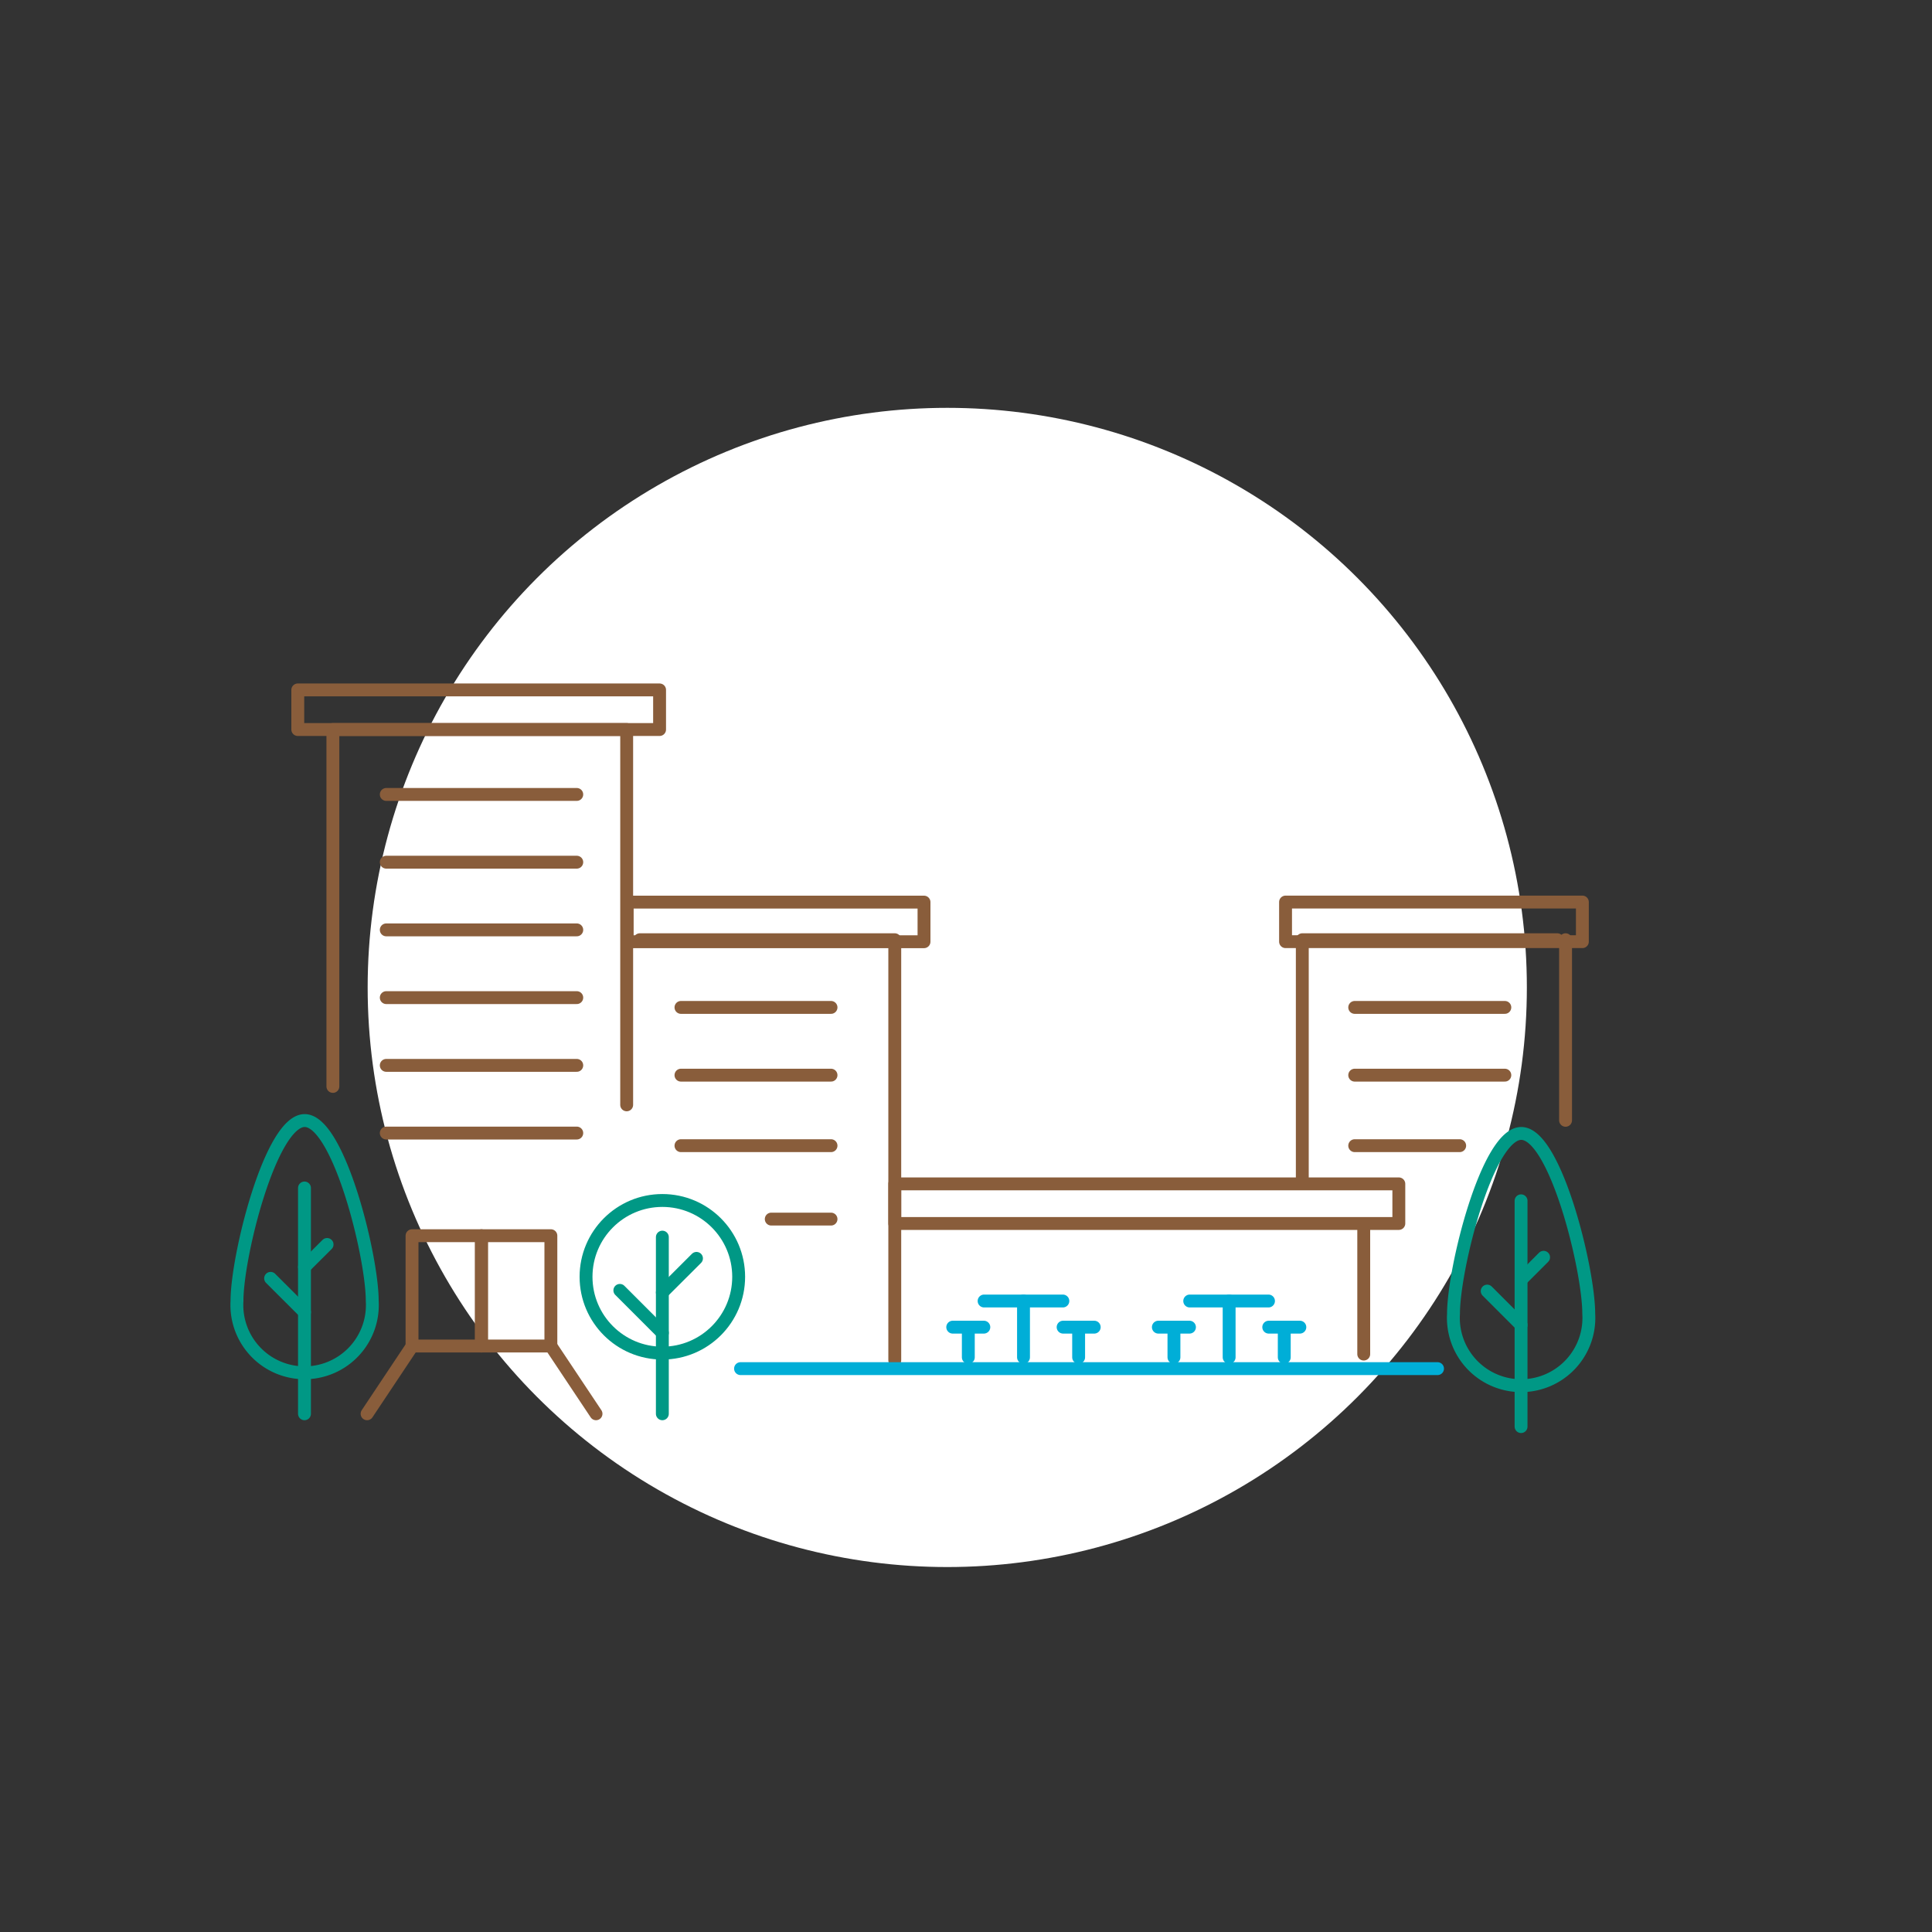 <svg id="Layer_1" data-name="Layer 1" xmlns="http://www.w3.org/2000/svg" viewBox="0 0 300 300"><rect x="0" y="0" width="300" height="300" fill="#333333" stroke="none"/><defs><style>.cls-1{fill:#fff;}.cls-2,.cls-3,.cls-4,.cls-5,.cls-6{fill:none;stroke-linejoin:round;stroke-width:2px;}.cls-2,.cls-5{stroke:#895d3b;}.cls-2,.cls-4,.cls-6{stroke-linecap:round;}.cls-3,.cls-4{stroke:#009885;}.cls-6{stroke:#00aed7;}</style></defs><circle class="cls-1" cx="147.09" cy="153.33" r="90"/><polyline class="cls-2" points="97.31 171.56 97.31 113.28 51.69 113.28 51.69 168.7"/><line class="cls-2" x1="105.74" y1="156.43" x2="129.04" y2="156.43"/><line class="cls-2" x1="105.74" y1="166.95" x2="129.04" y2="166.95"/><polyline class="cls-2" points="138.94 211.22 138.94 145.92 99.35 145.92"/><path class="cls-3" d="M57.8,202a10.52,10.52,0,1,1-21,0c0-7,5.25-28,10.51-28S57.8,195,57.8,202Z"/><line class="cls-4" x1="42.02" y1="198.5" x2="47.28" y2="203.75"/><line class="cls-4" x1="50.79" y1="193.24" x2="47.28" y2="196.74"/><line class="cls-4" x1="47.28" y1="184.47" x2="47.28" y2="219.53"/><path class="cls-3" d="M246.7,204a10.52,10.52,0,1,1-21,0c0-7,5.26-28,10.52-28S246.7,197,246.7,204Z"/><line class="cls-4" x1="230.93" y1="200.48" x2="236.19" y2="205.74"/><line class="cls-4" x1="239.69" y1="195.23" x2="236.19" y2="198.73"/><line class="cls-4" x1="236.19" y1="186.46" x2="236.19" y2="221.52"/><rect class="cls-5" x="97.39" y="140.08" width="46.09" height="6.15"/><line class="cls-4" x1="96.25" y1="200.37" x2="102.85" y2="206.97"/><line class="cls-4" x1="108.15" y1="195.4" x2="102.85" y2="200.69"/><line class="cls-4" x1="102.85" y1="192.1" x2="102.85" y2="219.53"/><circle class="cls-3" cx="102.85" cy="198.26" r="11.85"/><rect class="cls-5" x="138.94" y="183.83" width="78.27" height="6.15"/><line class="cls-2" x1="211.76" y1="190.4" x2="211.76" y2="210.26"/><line class="cls-6" x1="152.81" y1="202.02" x2="165.04" y2="202.02"/><line class="cls-6" x1="158.93" y1="202.02" x2="158.93" y2="210.76"/><line class="cls-6" x1="165.08" y1="206.08" x2="169.91" y2="206.08"/><line class="cls-6" x1="167.49" y1="206.08" x2="167.49" y2="210.76"/><line class="cls-6" x1="147.94" y1="206.08" x2="152.77" y2="206.08"/><line class="cls-6" x1="150.36" y1="206.08" x2="150.36" y2="210.76"/><line class="cls-6" x1="184.74" y1="202.02" x2="196.97" y2="202.02"/><line class="cls-6" x1="190.86" y1="202.02" x2="190.86" y2="210.76"/><line class="cls-6" x1="197.01" y1="206.08" x2="201.84" y2="206.08"/><line class="cls-6" x1="199.42" y1="206.08" x2="199.42" y2="210.76"/><line class="cls-6" x1="179.87" y1="206.08" x2="184.7" y2="206.08"/><line class="cls-6" x1="182.29" y1="206.08" x2="182.29" y2="210.76"/><line class="cls-6" x1="114.99" y1="212.52" x2="223.22" y2="212.52"/><line class="cls-2" x1="59.98" y1="144.39" x2="89.56" y2="144.39"/><line class="cls-2" x1="59.98" y1="133.88" x2="89.56" y2="133.88"/><line class="cls-2" x1="59.98" y1="154.91" x2="89.56" y2="154.91"/><line class="cls-2" x1="59.98" y1="165.43" x2="89.56" y2="165.43"/><line class="cls-2" x1="59.98" y1="175.94" x2="89.56" y2="175.94"/><line class="cls-2" x1="59.98" y1="123.36" x2="89.56" y2="123.36"/><line class="cls-2" x1="92.55" y1="219.53" x2="85.54" y2="209.01"/><line class="cls-2" x1="57" y1="219.53" x2="64.01" y2="209.01"/><polyline class="cls-2" points="63.98 209.01 63.98 191.88 74.74 191.88 74.74 209.01"/><polyline class="cls-2" points="74.78 209.01 74.78 191.88 85.54 191.88 85.54 209.01"/><line class="cls-2" x1="64.01" y1="209.01" x2="85.54" y2="209.01"/><line class="cls-2" x1="105.74" y1="177.9" x2="129.04" y2="177.9"/><line class="cls-2" x1="119.76" y1="189.3" x2="129.04" y2="189.3"/><line class="cls-2" x1="233.67" y1="156.43" x2="210.36" y2="156.43"/><line class="cls-2" x1="233.67" y1="166.95" x2="210.36" y2="166.95"/><rect class="cls-5" x="199.61" y="140.08" width="46.09" height="6.15" transform="translate(445.32 286.3) rotate(-180)"/><line class="cls-2" x1="226.66" y1="177.9" x2="210.36" y2="177.9"/><polyline class="cls-2" points="202.22 183.13 202.22 145.92 241.81 145.92"/><line class="cls-2" x1="243.1" y1="145.92" x2="243.1" y2="173.96"/><rect class="cls-5" x="46.24" y="107.13" width="56.18" height="6.15"/></svg>